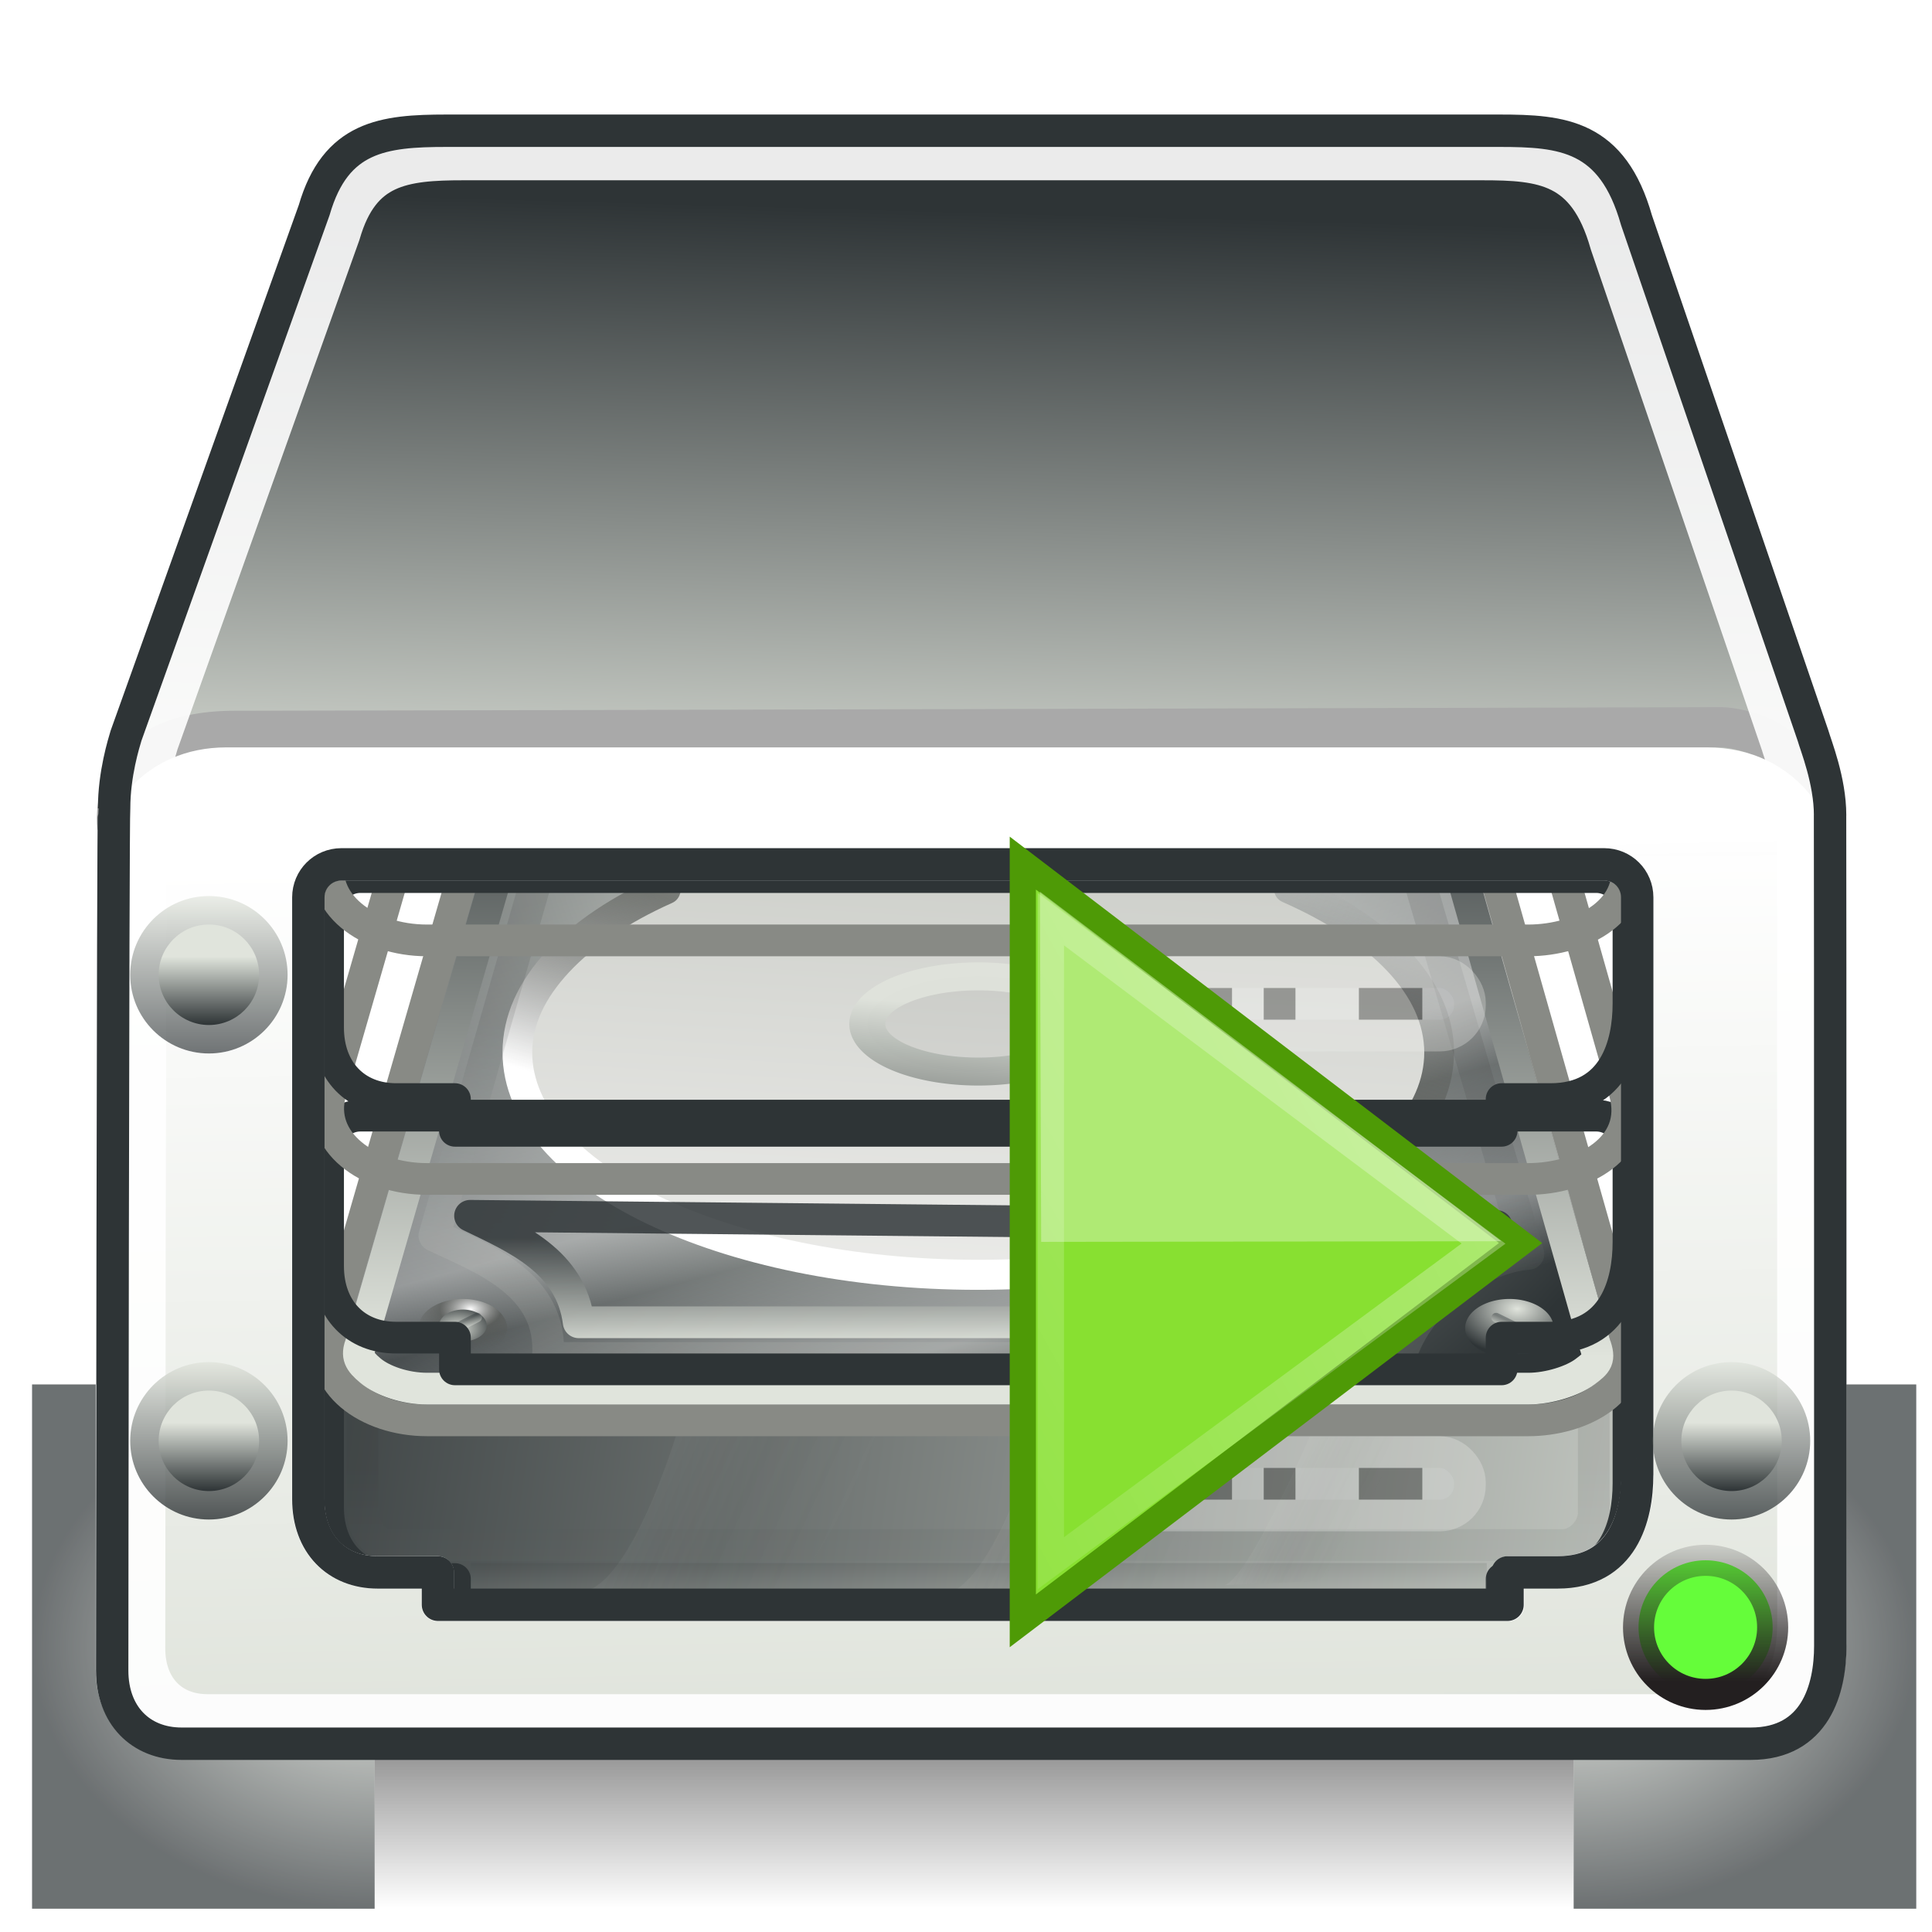 <?xml version="1.0" encoding="UTF-8" standalone="no"?>
<!-- Created with Inkscape (http://www.inkscape.org/) -->
<svg id="svg2" xmlns:rdf="http://www.w3.org/1999/02/22-rdf-syntax-ns#" xmlns="http://www.w3.org/2000/svg" height="48" width="48" version="1.0" xmlns:cc="http://web.resource.org/cc/" xmlns:xlink="http://www.w3.org/1999/xlink" xmlns:dc="http://purl.org/dc/elements/1.1/">
 <defs id="defs4">
  <linearGradient id="linearGradient3844">
   <stop id="stop3846" style="stop-color:#e0e4dc;" offset="0"/>
   <stop id="stop3848" style="stop-color:#2e3436;" offset="1"/>
  </linearGradient>
  <linearGradient id="linearGradient2064">
   <stop id="stop2066" style="stop-color:white;" offset="0"/>
   <stop id="stop2070" style="stop-color:#555753;stop-opacity:0.6;" offset=".5"/>
   <stop id="stop2068" style="stop-color:#555753;stop-opacity:0;" offset="1"/>
  </linearGradient>
  <linearGradient id="linearGradient8631">
   <stop id="stop8633" style="stop-color:#eeeeec;" offset="0"/>
   <stop id="stop8637" style="stop-color:#eeeeec;" offset=".2"/>
   <stop id="stop8635" style="stop-color:#babdb6;" offset="1"/>
  </linearGradient>
  <linearGradient id="linearGradient2839">
   <stop id="stop2841" style="stop-color:white;stop-opacity:0.258;" offset="0"/>
   <stop id="stop2847" style="stop-color:white;" offset=".547"/>
   <stop id="stop2849" style="stop-color:white;stop-opacity:0.247;" offset=".662"/>
   <stop id="stop2851" style="stop-color:white;stop-opacity:0.835;" offset=".875"/>
   <stop id="stop2843" style="stop-color:white;stop-opacity:0;" offset="1"/>
  </linearGradient>
  <radialGradient id="radialGradient2798" xlink:href="#linearGradient3844" gradientUnits="userSpaceOnUse" cy="17" cx="0" gradientTransform="matrix(4.096 0 0 3.101 -9.539 -94.543)" r="2"/>
  <radialGradient id="radialGradient2800" xlink:href="#linearGradient3844" gradientUnits="userSpaceOnUse" cy="17" cx="0" gradientTransform="matrix(4.096 0 0 3.101 38.21 -10.9)" r="2"/>
  <linearGradient id="linearGradient2802" y2="13.979" gradientUnits="userSpaceOnUse" x2="9.899" gradientTransform="matrix(2.048 0 0 2.067 1.348 6.674)" y1="20" x1="9.899">
   <stop id="stop2902" style="stop-color:black;stop-opacity:0;" offset="0"/>
   <stop id="stop2908" style="stop-color:black;" offset=".5"/>
   <stop id="stop2904" style="stop-color:black;stop-opacity:0;" offset="1"/>
  </linearGradient>
  <linearGradient id="linearGradient2804" y2="35.5" xlink:href="#linearGradient3844" gradientUnits="userSpaceOnUse" x2="-2.814" gradientTransform="translate(0,50)" y1="43.573" x1="53.813"/>
  <linearGradient id="linearGradient2806" y2="34.046" xlink:href="#linearGradient3844" gradientUnits="userSpaceOnUse" x2="12.5" y1="43.188" x1="12.5"/>
  <linearGradient id="linearGradient2808" y2="36.377" xlink:href="#linearGradient2064" gradientUnits="userSpaceOnUse" x2="20.329" gradientTransform="matrix(1 0 0 1.423 10.5 -14.957)" y1="33.062" x1="15.335"/>
  <linearGradient id="linearGradient2810" y2="36.377" xlink:href="#linearGradient2064" gradientUnits="userSpaceOnUse" x2="20.329" gradientTransform="matrix(1 0 0 1.423 -.875 -15.046)" y1="33.062" x1="15.335"/>
  <linearGradient id="linearGradient2812" y2="36.377" xlink:href="#linearGradient2064" gradientUnits="userSpaceOnUse" x2="20.329" gradientTransform="matrix(.46 0 -.391 1.37 40.625 -13.299)" y1="33.062" x1="15.335"/>
  <radialGradient id="radialGradient2814" xlink:href="#linearGradient3844" gradientUnits="userSpaceOnUse" cy="16.48" cx="25.252" gradientTransform="matrix(1.033 -.596 .575 .996 -12.235 11.554)" r="21.98"/>
  <linearGradient id="linearGradient2816" y2="31.22" xlink:href="#linearGradient2839" gradientUnits="userSpaceOnUse" x2="32.043" y1="12.669" x1="27.058"/>
  <radialGradient id="radialGradient2818" xlink:href="#linearGradient2064" gradientUnits="userSpaceOnUse" cy="30.304" cx="7.519" gradientTransform="matrix(1.39 0 0 1.349 -2.92 -10.638)" r=".531"/>
  <linearGradient id="linearGradient2820" y2="12.143" xlink:href="#linearGradient2064" gradientUnits="userSpaceOnUse" x2="22.212" gradientTransform="matrix(.94 0 0 .932 1.332 1.401)" y1="25.461" x1="18.049"/>
  <linearGradient id="linearGradient2822" y2="14.998" xlink:href="#linearGradient3844" gradientUnits="userSpaceOnUse" x2="24.999" gradientTransform="matrix(1 0 0 .996 0 -3.931)" y1="35.355" x1="24.749"/>
  <linearGradient id="linearGradient2824" y2="6.832" xlink:href="#linearGradient8631" gradientUnits="userSpaceOnUse" x2="25.818" y1="36.638" x1="24"/>
  <linearGradient id="linearGradient2826" y2="40.647" xlink:href="#linearGradient3844" gradientUnits="userSpaceOnUse" x2="18.498" y1="24.036" x1="20.304"/>
  <radialGradient id="radialGradient2828" xlink:href="#linearGradient3844" gradientUnits="userSpaceOnUse" cy="30.574" cx="7.518" gradientTransform="matrix(1.663 0 0 1.614 -4.989 -18.656)" r=".531"/>
  <radialGradient id="radialGradient2830" xlink:href="#linearGradient3844" gradientUnits="userSpaceOnUse" cy="30.308" cx="7.534" gradientTransform="matrix(1.569 0 0 1.523 -4.289 -15.921)" r=".531"/>
  <radialGradient id="radialGradient2834" xlink:href="#linearGradient3844" gradientUnits="userSpaceOnUse" cy="30.361" cx="7.479" gradientTransform="matrix(1.663 0 0 1.614 -4.989 -18.656)" r=".531"/>
  <radialGradient id="radialGradient2838" xlink:href="#linearGradient3844" gradientUnits="userSpaceOnUse" cy="30.338" cx="7.489" gradientTransform="matrix(1.663 0 0 1.614 -4.989 -18.656)" r=".531"/>
  <linearGradient id="linearGradient2842" y2="30.359" xlink:href="#linearGradient3844" gradientUnits="userSpaceOnUse" x2="40.711" y1="30.555" x1="40.617"/>
  <linearGradient id="linearGradient2844" y2="30.359" xlink:href="#linearGradient3844" gradientUnits="userSpaceOnUse" x2="40.711" gradientTransform="matrix(.603 -.798 .798 .603 -41.126 44.628)" y1="30.555" x1="40.617"/>
  <linearGradient id="linearGradient2846" y2="30.359" xlink:href="#linearGradient3844" gradientUnits="userSpaceOnUse" x2="40.711" gradientTransform="matrix(.866 -.5 .5 .866 -38.792 7.403)" y1="30.555" x1="40.617"/>
  <linearGradient id="linearGradient2848" y2="30.359" xlink:href="#linearGradient3844" gradientUnits="userSpaceOnUse" x2="40.711" gradientTransform="matrix(.707 .528 -.707 .528 29.006 -24.092)" y1="30.555" x1="40.617"/>
  <linearGradient id="linearGradient2850" y2="37.996" xlink:href="#linearGradient3844" gradientUnits="userSpaceOnUse" x2="21.938" y1="39" x1="21.938"/>
  <linearGradient id="linearGradient2852" y2="20.903" xlink:href="#linearGradient3844" gradientUnits="userSpaceOnUse" x2="22.971" gradientTransform="translate(0,2)" y1="27.658" x1="22.101"/>
  <linearGradient id="linearGradient2854" y2="25.757" xlink:href="#linearGradient3844" gradientUnits="userSpaceOnUse" x2="24.848" gradientTransform="translate(0,2)" y1="28.908" x1="24.848"/>
  <linearGradient id="linearGradient3779" y2="6.695" xlink:href="#linearGradient3844" gradientUnits="userSpaceOnUse" x2="18.868" y1="22.489" x1="18.431"/>
  <linearGradient id="linearGradient3816" y2="44.474" gradientUnits="userSpaceOnUse" x2="14.317" y1="22.996" x1="13.869">
   <stop id="stop3812" style="stop-color:#ffffff;" offset="0"/>
   <stop id="stop3814" style="stop-color:#ffffff;stop-opacity:0;" offset="1"/>
  </linearGradient>
  <linearGradient id="linearGradient3830" y2="39.44" gradientUnits="userSpaceOnUse" x2="42.375" y1="43.367" x1="42.375">
   <stop id="stop3826" style="stop-color:#231f20;" offset="0"/>
   <stop id="stop3828" style="stop-color:#231f20;stop-opacity:0;" offset="1"/>
  </linearGradient>
  <linearGradient id="linearGradient3838" y2="27.057" xlink:href="#linearGradient3844" gradientUnits="userSpaceOnUse" x2="6.437" y1="25.356" x1="6.437"/>
  <linearGradient id="linearGradient3842" y2="27.057" xlink:href="#linearGradient3844" gradientUnits="userSpaceOnUse" x2="6.437" gradientTransform="matrix(1.567 0 0 1.567 -2.941 -14.621)" y1="24.56" x1="6.437"/>
  <linearGradient id="linearGradient3885" y2="27.057" xlink:href="#linearGradient3844" gradientUnits="userSpaceOnUse" x2="6.437" gradientTransform="translate(37.83 11.579)" y1="25.356" x1="6.437"/>
  <linearGradient id="linearGradient3888" y2="27.057" xlink:href="#linearGradient3844" gradientUnits="userSpaceOnUse" x2="6.437" gradientTransform="matrix(1.567 0 0 1.567 34.889 -3.042)" y1="24.56" x1="6.437"/>
  <linearGradient id="linearGradient3891" y2="27.057" xlink:href="#linearGradient3844" gradientUnits="userSpaceOnUse" x2="6.437" gradientTransform="translate(0 11.579)" y1="25.356" x1="6.437"/>
  <linearGradient id="linearGradient3894" y2="27.057" xlink:href="#linearGradient3844" gradientUnits="userSpaceOnUse" x2="6.437" gradientTransform="matrix(1.567 0 0 1.567 -2.941 -3.042)" y1="24.56" x1="6.437"/>
  <linearGradient id="linearGradient3420" y2="34.731" gradientUnits="userSpaceOnUse" x2="7.931" gradientTransform="matrix(.654 0 0 .651 26.27 7.294)" y1="15.195" x1="43.13">
   <stop id="stop5115" style="stop-color:white;" offset="0"/>
   <stop id="stop5117" style="stop-color:white;stop-opacity:0;" offset="1"/>
  </linearGradient>
 </defs>
 <g id="layer1">
  <g id="g3519" style="opacity:0.7;" transform="matrix(1.039 0 0 1.05 -.603 -3.004)">
   <rect id="rect2884" style="fill:url(#radialGradient2798);" transform="scale(-1)" height="12.405" width="8.192" y="-48.024" x="-9.539"/>
   <rect id="rect2894" style="fill:url(#radialGradient2800);" height="12.405" width="8.192" y="35.619" x="38.21"/>
   <rect id="rect2898" style="fill:url(#linearGradient2802);" height="12.405" width="28.671" y="35.619" x="9.539"/>
  </g>
  <g id="g3896" transform="translate(0 -1.591)">
   <g id="g2677">
    <g id="g2295" transform="matrix(.788 0 0 .788 5.393 10.481)">
     <g id="g5672" transform="translate(0 -48.997)">
      <path id="rect2010" style="stroke-linejoin:round;marker-end:none;fill-rule:nonzero;color:#000000;marker-start:none;stroke-dashoffset:1.4;stroke:#2e3436;stroke-linecap:square;stroke-miterlimit:4;stroke-dasharray:none;stroke-width:1;marker-mid:none;fill:url(#linearGradient2804);" d="m4.518 80.5h38.964c0.564 0 1.018 0.454 1.018 1.018v2.964c0 1.315-0.45 3.018-2.456 3.018h-1.544v1h-33v-1h-1.857c-1.271 0-2.143-0.885-2.143-2.256v-3.726c0-0.564 0.454-1.018 1.018-1.018z"/>
      <path id="path2076" style="opacity:0.1;stroke-linejoin:miter;marker-end:none;color:#000000;marker-start:none;stroke-dashoffset:1.4;stroke:url(#linearGradient2806);stroke-linecap:square;stroke-miterlimit:4;stroke-width:1;marker-mid:none;fill:none;" transform="translate(0,50)" d="m4.594 31.594v3.729c0 0.6 0.376 1.105 0.886 1.105h36.946c0.513 0 0.98-0.507 0.98-1.016v-3.818h-38.812z"/>
      <g id="g4706" style="opacity:0.5;" transform="translate(0,50)">
       <path id="path2907" style="opacity:0.11;fill-rule:evenodd;fill:url(#linearGradient2808);" d="m26.145 32.089s-1.503 5.534-3.226 5.911l6.231-0.126c1.387-0.317 3.359-5.785 3.359-5.785h-6.364z"/>
       <path id="path2892" style="opacity:0.11;fill-rule:evenodd;fill:url(#linearGradient2810);" d="m14.77 32s-1.503 5.534-3.226 5.911l6.231-0.126c1.387-0.317 3.359-5.785 3.359-5.785h-6.364z"/>
       <path id="path2896" style="opacity:0.11;fill-rule:evenodd;fill:url(#linearGradient2812);" d="m34.886 32s-2.212 5.328-3.108 5.692l2.9-0.121c0.725-0.306 3.134-5.571 3.134-5.571h-2.926z"/>
      </g>
     </g>
     <path id="rect1879" style="stroke-linejoin:miter;stroke-dashoffset:0;stroke:#888a85;stroke-linecap:round;stroke-miterlimit:4;stroke-width:1;fill:url(#radialGradient2814);" d="m11.693 10.499h24.573c1.684 0 2.396 0.117 3.04 2.385l5.074 17.881c0.501 1.765-1.356 2.735-3.04 2.735h-34.721c-1.869 0-3.49-1.181-3.04-2.735l5.25-18.154c0.568-1.964 1.18-2.112 2.864-2.112z"/>
     <path id="path5806" style="opacity:0.462;fill:url(#linearGradient2816);" d="m11.688 11c-0.827 0-1.285 0.065-1.563 0.25-0.278 0.185-0.54 0.559-0.812 1.5l-5.25 18.125c-0.171 0.591 0.032 1.039 0.5 1.437 0.469 0.399 1.235 0.688 2.062 0.688h34.719c0.744 0 1.539-0.248 2.031-0.625s0.731-0.796 0.531-1.5l-5.062-17.875c-0.31-1.09-0.623-1.541-0.938-1.75-0.314-0.209-0.793-0.25-1.625-0.25h-24.593z"/>
     <path id="path8621" style="marker-end:none;fill-rule:nonzero;color:#000000;marker-start:none;marker-mid:none;fill:url(#radialGradient2818);" d="m8.156 30.578a0.531 0.516 0 1 1 -1.062 0 0.531 0.516 0 1 1 1.062 0z" transform="matrix(-2.629 0 0 1.778 27.793 -23.777)"/>
     <path id="path2784" style="stroke-linejoin:round;stroke-dashoffset:0;stroke:url(#linearGradient2820);stroke-linecap:round;stroke-miterlimit:4;stroke-dasharray:none;stroke-width:1;fill:none;" d="m16.111 12.553c-0.574 0-1.028 0.432-1.028 0.99l-0.941 3.23c-2.86 1.277-4.642 3.1-4.642 5.124 0 3.857 6.479 6.988 14.485 6.988 8.007 0 14.515-3.131 14.515-6.988 0-2.039-1.836-3.875-4.73-5.153l-0.941-3.201c0-0.558-0.454-0.99-1.028-0.99h-15.69z"/>
     <path id="path3394" style="stroke-linejoin:miter;stroke-dashoffset:0;stroke:url(#linearGradient2822);stroke-linecap:round;stroke-miterlimit:4;stroke-width:1;fill:none;" d="m11.688 11.5c-0.804 0-1.098 0.071-1.219 0.156-0.122 0.085-0.358 0.402-0.688 1.306l-5.25 18.138c-0.134 0.367-0.055 0.534 0.313 0.84 0.367 0.306 1.067 0.56 1.781 0.56h34.719c0.64 0 1.393-0.238 1.781-0.529s0.488-0.383 0.313-0.871l-5.063-17.858c-0.377-1.047-0.682-1.439-0.844-1.555-0.161-0.117-0.443-0.187-1.25-0.187h-24.593z"/>
     <g id="g5657" style="opacity:0.303;" transform="translate(7,-1)">
      <rect id="rect5641" style="stroke-linejoin:miter;marker-end:none;fill-rule:nonzero;color:#000000;marker-start:none;stroke-dashoffset:1.4;stroke:#eeeeec;stroke-linecap:square;stroke-miterlimit:4;stroke-dasharray:none;stroke-width:1;marker-mid:none;fill:#ffffff;" rx=".954" ry=".948" height="2" width="14" y="35.5" x="18.5"/>
      <rect id="rect5645" style="marker-end:none;fill-rule:nonzero;color:#000000;marker-start:none;marker-mid:none;fill:#000000;" height="1" width="1" y="36" x="19"/>
      <rect id="rect5647" style="marker-end:none;fill-rule:nonzero;color:#000000;marker-start:none;marker-mid:none;fill:#000000;" height="1" width="1" y="36" x="22"/>
      <rect id="rect5649" style="marker-end:none;fill-rule:nonzero;color:#000000;marker-start:none;marker-mid:none;fill:#000000;" height="1" width="1" y="36" x="24"/>
      <rect id="rect5651" style="marker-end:none;fill-rule:nonzero;color:#000000;marker-start:none;marker-mid:none;fill:#000000;" height="1" width="1" y="36" x="26"/>
      <rect id="rect5653" style="marker-end:none;fill-rule:nonzero;color:#000000;marker-start:none;marker-mid:none;fill:#000000;" height="1" width="2" y="36" x="29"/>
     </g>
     <path id="path5857" style="fill:url(#linearGradient2824);" d="m16.125 13c-0.363 0-0.594 0.215-0.594 0.531 0.006 0.042 0.006 0.084 0 0.125l-0.937 3.25c-0.038 0.127-0.129 0.23-0.25 0.282-1.39 0.62-2.499 1.378-3.25 2.187-0.752 0.809-1.157 1.649-1.157 2.531 0 1.681 1.454 3.309 4 4.532 2.545 1.222 6.116 2 10.062 2s7.517-0.778 10.062-2c2.546-1.223 4-2.851 4-4.532 0-0.888-0.393-1.747-1.156-2.562-0.762-0.816-1.905-1.567-3.312-2.188-0.121-0.052-0.213-0.155-0.25-0.281l-0.938-3.219c-0.006-0.041-0.006-0.083 0-0.125 0-0.316-0.231-0.531-0.594-0.531h-15.687z"/>
     <path id="path8595" style="opacity:0.9;stroke-linejoin:miter;marker-end:none;fill-rule:nonzero;color:#000000;marker-start:none;fill-opacity:0.053;stroke-dashoffset:1.4;stroke:url(#linearGradient2826);stroke-linecap:square;stroke-miterlimit:4;stroke-dasharray:none;stroke-width:2.52;marker-mid:none;fill:#000000;" d="m24.749 25.107a7.778 4.287 0 1 1 -15.557 0 7.778 4.287 0 1 1 15.557 0z" transform="matrix(.45 0 0 .35 16.364 12.215)"/>
     <path id="path8611" style="marker-end:none;fill-rule:nonzero;color:#000000;marker-start:none;marker-mid:none;fill:url(#radialGradient2828);" d="m8.156 30.578a0.531 0.516 0 1 1 -1.062 0 0.531 0.516 0 1 1 1.062 0z" transform="matrix(1.412 0 0 .97 -3.015 .848)"/>
     <path id="path8660" style="marker-end:none;fill-rule:nonzero;color:#000000;marker-start:none;marker-mid:none;fill:url(#radialGradient2830);" d="m8.156 30.578a0.531 0.516 0 1 1 -1.062 0 0.531 0.516 0 1 1 1.062 0z" transform="matrix(-2.629 0 0 1.778 60.793 -23.777)"/>
     <path id="path8662" style="marker-end:none;fill-rule:nonzero;color:#000000;marker-start:none;marker-mid:none;fill:url(#radialGradient2832);" d="m8.156 30.578a0.531 0.516 0 1 1 -1.062 0 0.531 0.516 0 1 1 1.062 0z" transform="matrix(1.412 0 0 .97 29.985 .848)"/>
     <path id="path8668" style="marker-end:none;fill-rule:nonzero;color:#000000;marker-start:none;marker-mid:none;fill:url(#radialGradient2834);" d="m8.156 30.578a0.531 0.516 0 1 1 -1.062 0 0.531 0.516 0 1 1 1.062 0z" transform="matrix(-2.629 0 0 1.778 31.793 -40.777)"/>
     <path id="path8670" style="marker-end:none;fill-rule:nonzero;color:#000000;marker-start:none;marker-mid:none;fill:url(#radialGradient2836);" d="m8.156 30.578a0.531 0.516 0 1 1 -1.062 0 0.531 0.516 0 1 1 1.062 0z" transform="matrix(1.412 0 0 .97 .985 -16.152)"/>
     <path id="path8672" style="marker-end:none;fill-rule:nonzero;color:#000000;marker-start:none;marker-mid:none;fill:url(#radialGradient2838);" d="m8.156 30.578a0.531 0.516 0 1 1 -1.062 0 0.531 0.516 0 1 1 1.062 0z" transform="matrix(-2.629 0 0 1.778 56.303 -40.777)"/>
     <path id="path8674" style="marker-end:none;fill-rule:nonzero;color:#000000;marker-start:none;marker-mid:none;fill:url(#radialGradient2840);" d="m8.156 30.578a0.531 0.516 0 1 1 -1.062 0 0.531 0.516 0 1 1 1.062 0z" transform="matrix(1.412 0 0 .97 25.495 -16.152)"/>
     <path id="path8700" style="opacity:0.4;stroke-linejoin:miter;stroke:url(#linearGradient2842);stroke-linecap:round;stroke-miterlimit:4;stroke-dasharray:none;stroke-width:0.3;fill:none;" d="m40.328 30.261l0.875 0.431"/>
     <path id="path9603" style="opacity:0.4;stroke-linejoin:miter;stroke:url(#linearGradient2844);stroke-linecap:round;stroke-miterlimit:4;stroke-dasharray:none;stroke-width:0.3;fill:none;" d="m7.33 30.696l0.871-0.439"/>
     <path id="path9647" style="opacity:0.4;stroke-linejoin:miter;stroke:url(#linearGradient2846);stroke-linecap:round;stroke-miterlimit:4;stroke-dasharray:none;stroke-width:0.3;fill:none;" d="m11.264 13.446l0.972-0.064"/>
     <path id="path9652" style="opacity:0.4;stroke-linejoin:miter;stroke:url(#linearGradient2848);stroke-linecap:round;stroke-miterlimit:4;stroke-dasharray:none;stroke-width:0.3;fill:none;" d="m36.124 13.148l0.314 0.689"/>
     <rect id="rect2984" style="opacity:0.12;marker-end:none;fill-rule:nonzero;color:#000000;marker-start:none;marker-mid:none;fill:url(#linearGradient2850);" height="1" width="32.031" y="38" x="8"/>
     <path id="path1997" style="opacity:0.12;stroke-linejoin:round;marker-end:none;color:#000000;marker-start:none;stroke-dashoffset:0;stroke:url(#linearGradient2852);stroke-linecap:round;stroke-miterlimit:4;stroke-dasharray:none;stroke-width:1;marker-mid:none;fill:none;" d="m10.46 15.082l-3.609 12.594c1.447 0.7 3.774 1.491 3.579 3.857h26.87c0.569-1.892 2.575-3.158 4.046-3.283l-3.848-13.168-5.148-2.559h-18.031l-3.859 2.559z"/>
     <path id="path2912" style="opacity:0.834;stroke-linejoin:round;marker-end:none;color:#000000;marker-start:none;stroke-dashoffset:0;stroke:url(#linearGradient2854);stroke-linecap:round;stroke-miterlimit:4;stroke-dasharray:none;stroke-width:1;marker-mid:none;fill:none;" d="m7.976 27.051c1.447 0.7 3.179 1.433 3.426 3.357h25.456c0.569-1.892 2.017-2.908 3.488-3.033l-32.37-0.324z"/>
    </g>
    <g id="g2384" transform="matrix(.788 0 0 .788 5.393 4.484)">
     <g id="g2386" transform="translate(0 -48.997)">
      <path id="path2388" style="stroke-linejoin:round;marker-end:none;fill-rule:nonzero;color:#000000;marker-start:none;stroke-dashoffset:1.4;stroke:#2e3436;stroke-linecap:square;stroke-miterlimit:4;stroke-dasharray:none;stroke-width:1;marker-mid:none;fill:url(#linearGradient3288);" d="m4.518 80.5h38.964c0.564 0 1.018 0.454 1.018 1.018v2.964c0 1.315-0.45 3.018-2.456 3.018h-1.544v1h-33v-1h-1.857c-1.271 0-2.143-0.885-2.143-2.256v-3.726c0-0.564 0.454-1.018 1.018-1.018z"/>
      <path id="path2390" style="opacity:0.1;stroke-linejoin:miter;marker-end:none;color:#000000;marker-start:none;stroke-dashoffset:1.4;stroke:url(#linearGradient3290);stroke-linecap:square;stroke-miterlimit:4;stroke-width:1;marker-mid:none;fill:none;" transform="translate(0,50)" d="m4.594 31.594v3.729c0 0.6 0.376 1.105 0.886 1.105h36.946c0.513 0 0.98-0.507 0.98-1.016v-3.818h-38.812z"/>
      <g id="g2392" style="opacity:0.5;" transform="translate(0,50)">
       <path id="path2394" style="opacity:0.11;fill-rule:evenodd;fill:url(#linearGradient3292);" d="m26.145 32.089s-1.503 5.534-3.226 5.911l6.231-0.126c1.387-0.317 3.359-5.785 3.359-5.785h-6.364z"/>
       <path id="path2396" style="opacity:0.11;fill-rule:evenodd;fill:url(#linearGradient3294);" d="m14.77 32s-1.503 5.534-3.226 5.911l6.231-0.126c1.387-0.317 3.359-5.785 3.359-5.785h-6.364z"/>
       <path id="path2398" style="opacity:0.11;fill-rule:evenodd;fill:url(#linearGradient3296);" d="m34.886 32s-2.212 5.328-3.108 5.692l2.9-0.121c0.725-0.306 3.134-5.571 3.134-5.571h-2.926z"/>
      </g>
     </g>
     <path id="path2400" style="stroke-linejoin:miter;stroke-dashoffset:0;stroke:#888a85;stroke-linecap:round;stroke-miterlimit:4;stroke-width:1;fill:url(#radialGradient3298);" d="m11.693 10.499h24.573c1.684 0 2.396 0.117 3.04 2.385l5.074 17.881c0.501 1.765-1.356 2.735-3.04 2.735h-34.721c-1.869 0-3.49-1.181-3.04-2.735l5.25-18.154c0.568-1.964 1.18-2.112 2.864-2.112z"/>
     <path id="path2402" style="opacity:0.462;fill:url(#linearGradient3300);" d="m11.688 11c-0.827 0-1.285 0.065-1.563 0.25-0.278 0.185-0.54 0.559-0.812 1.5l-5.25 18.125c-0.171 0.591 0.032 1.039 0.5 1.437 0.469 0.399 1.235 0.688 2.062 0.688h34.719c0.744 0 1.539-0.248 2.031-0.625s0.731-0.796 0.531-1.5l-5.062-17.875c-0.31-1.09-0.623-1.541-0.938-1.75-0.314-0.209-0.793-0.25-1.625-0.25h-24.593z"/>
     <path id="path2404" style="marker-end:none;fill-rule:nonzero;color:#000000;marker-start:none;marker-mid:none;fill:url(#radialGradient3302);" d="m8.156 30.578a0.531 0.516 0 1 1 -1.062 0 0.531 0.516 0 1 1 1.062 0z" transform="matrix(-2.629 0 0 1.778 27.793 -23.777)"/>
     <path id="path2406" style="stroke-linejoin:round;stroke-dashoffset:0;stroke:url(#linearGradient3304);stroke-linecap:round;stroke-miterlimit:4;stroke-dasharray:none;stroke-width:1;fill:none;" d="m16.111 12.553c-0.574 0-1.028 0.432-1.028 0.99l-0.941 3.23c-2.86 1.277-4.642 3.1-4.642 5.124 0 3.857 6.479 6.988 14.485 6.988 8.007 0 14.515-3.131 14.515-6.988 0-2.039-1.836-3.875-4.73-5.153l-0.941-3.201c0-0.558-0.454-0.99-1.028-0.99h-15.69z"/>
     <path id="path2408" style="stroke-linejoin:miter;stroke-dashoffset:0;stroke:url(#linearGradient3306);stroke-linecap:round;stroke-miterlimit:4;stroke-width:1;fill:none;" d="m11.688 11.5c-0.804 0-1.098 0.071-1.219 0.156-0.122 0.085-0.358 0.402-0.688 1.306l-5.25 18.138c-0.134 0.367-0.055 0.534 0.313 0.84 0.367 0.306 1.067 0.56 1.781 0.56h34.719c0.64 0 1.393-0.238 1.781-0.529s0.488-0.383 0.313-0.871l-5.063-17.858c-0.377-1.047-0.682-1.439-0.844-1.555-0.161-0.117-0.443-0.187-1.25-0.187h-24.593z"/>
     <g id="g2410" style="opacity:0.303;" transform="translate(7,-1)">
      <rect id="rect2412" style="stroke-linejoin:miter;marker-end:none;fill-rule:nonzero;color:#000000;marker-start:none;stroke-dashoffset:1.4;stroke:#eeeeec;stroke-linecap:square;stroke-miterlimit:4;stroke-dasharray:none;stroke-width:1;marker-mid:none;fill:#ffffff;" rx=".954" ry=".948" height="2" width="14" y="35.5" x="18.5"/>
      <rect id="rect2414" style="marker-end:none;fill-rule:nonzero;color:#000000;marker-start:none;marker-mid:none;fill:#000000;" height="1" width="1" y="36" x="19"/>
      <rect id="rect2416" style="marker-end:none;fill-rule:nonzero;color:#000000;marker-start:none;marker-mid:none;fill:#000000;" height="1" width="1" y="36" x="22"/>
      <rect id="rect2418" style="marker-end:none;fill-rule:nonzero;color:#000000;marker-start:none;marker-mid:none;fill:#000000;" height="1" width="1" y="36" x="24"/>
      <rect id="rect2420" style="marker-end:none;fill-rule:nonzero;color:#000000;marker-start:none;marker-mid:none;fill:#000000;" height="1" width="1" y="36" x="26"/>
      <rect id="rect2422" style="marker-end:none;fill-rule:nonzero;color:#000000;marker-start:none;marker-mid:none;fill:#000000;" height="1" width="2" y="36" x="29"/>
     </g>
     <path id="path2424" style="fill:url(#linearGradient3308);" d="m16.125 13c-0.363 0-0.594 0.215-0.594 0.531 0.006 0.042 0.006 0.084 0 0.125l-0.937 3.25c-0.038 0.127-0.129 0.23-0.25 0.282-1.39 0.62-2.499 1.378-3.25 2.187-0.752 0.809-1.157 1.649-1.157 2.531 0 1.681 1.454 3.309 4 4.532 2.545 1.222 6.116 2 10.062 2s7.517-0.778 10.062-2c2.546-1.223 4-2.851 4-4.532 0-0.888-0.393-1.747-1.156-2.562-0.762-0.816-1.905-1.567-3.312-2.188-0.121-0.052-0.213-0.155-0.25-0.281l-0.938-3.219c-0.006-0.041-0.006-0.083 0-0.125 0-0.316-0.231-0.531-0.594-0.531h-15.687z"/>
     <path id="path2426" style="opacity:0.9;stroke-linejoin:miter;marker-end:none;fill-rule:nonzero;color:#000000;marker-start:none;fill-opacity:0.053;stroke-dashoffset:1.4;stroke:url(#linearGradient3310);stroke-linecap:square;stroke-miterlimit:4;stroke-dasharray:none;stroke-width:2.52;marker-mid:none;fill:#000000;" d="m24.749 25.107a7.778 4.287 0 1 1 -15.557 0 7.778 4.287 0 1 1 15.557 0z" transform="matrix(.45 0 0 .35 16.364 12.215)"/>
     <path id="path2428" style="marker-end:none;fill-rule:nonzero;color:#000000;marker-start:none;marker-mid:none;fill:url(#radialGradient3312);" d="m8.156 30.578a0.531 0.516 0 1 1 -1.062 0 0.531 0.516 0 1 1 1.062 0z" transform="matrix(1.412 0 0 .97 -3.015 .848)"/>
     <path id="path2430" style="marker-end:none;fill-rule:nonzero;color:#000000;marker-start:none;marker-mid:none;fill:url(#radialGradient3314);" d="m8.156 30.578a0.531 0.516 0 1 1 -1.062 0 0.531 0.516 0 1 1 1.062 0z" transform="matrix(-2.629 0 0 1.778 60.793 -23.777)"/>
     <path id="path2432" style="marker-end:none;fill-rule:nonzero;color:#000000;marker-start:none;marker-mid:none;fill:url(#radialGradient3316);" d="m8.156 30.578a0.531 0.516 0 1 1 -1.062 0 0.531 0.516 0 1 1 1.062 0z" transform="matrix(1.412 0 0 .97 29.985 .848)"/>
     <path id="path2434" style="marker-end:none;fill-rule:nonzero;color:#000000;marker-start:none;marker-mid:none;fill:url(#radialGradient3318);" d="m8.156 30.578a0.531 0.516 0 1 1 -1.062 0 0.531 0.516 0 1 1 1.062 0z" transform="matrix(-2.629 0 0 1.778 31.793 -40.777)"/>
     <path id="path2436" style="marker-end:none;fill-rule:nonzero;color:#000000;marker-start:none;marker-mid:none;fill:url(#radialGradient3320);" d="m8.156 30.578a0.531 0.516 0 1 1 -1.062 0 0.531 0.516 0 1 1 1.062 0z" transform="matrix(1.412 0 0 .97 .985 -16.152)"/>
     <path id="path2438" style="marker-end:none;fill-rule:nonzero;color:#000000;marker-start:none;marker-mid:none;fill:url(#radialGradient3322);" d="m8.156 30.578a0.531 0.516 0 1 1 -1.062 0 0.531 0.516 0 1 1 1.062 0z" transform="matrix(-2.629 0 0 1.778 56.303 -40.777)"/>
     <path id="path2440" style="marker-end:none;fill-rule:nonzero;color:#000000;marker-start:none;marker-mid:none;fill:url(#radialGradient3324);" d="m8.156 30.578a0.531 0.516 0 1 1 -1.062 0 0.531 0.516 0 1 1 1.062 0z" transform="matrix(1.412 0 0 .97 25.495 -16.152)"/>
     <path id="path2442" style="opacity:0.4;stroke-linejoin:miter;stroke:url(#linearGradient3326);stroke-linecap:round;stroke-miterlimit:4;stroke-dasharray:none;stroke-width:0.3;fill:none;" d="m40.328 30.261l0.875 0.431"/>
     <path id="path2444" style="opacity:0.4;stroke-linejoin:miter;stroke:url(#linearGradient2550);stroke-linecap:round;stroke-miterlimit:4;stroke-dasharray:none;stroke-width:0.3;fill:none;" d="m7.33 30.696l0.871-0.439"/>
     <path id="path2446" style="opacity:0.4;stroke-linejoin:miter;stroke:url(#linearGradient3330);stroke-linecap:round;stroke-miterlimit:4;stroke-dasharray:none;stroke-width:0.3;fill:none;" d="m11.264 13.446l0.972-0.064"/>
     <path id="path2448" style="opacity:0.4;stroke-linejoin:miter;stroke:url(#linearGradient3332);stroke-linecap:round;stroke-miterlimit:4;stroke-dasharray:none;stroke-width:0.3;fill:none;" d="m36.124 13.148l0.314 0.689"/>
     <rect id="rect2450" style="opacity:0.12;marker-end:none;fill-rule:nonzero;color:#000000;marker-start:none;marker-mid:none;fill:url(#linearGradient3334);" height="1" width="32.031" y="38" x="8"/>
     <path id="path2452" style="opacity:0.12;stroke-linejoin:round;marker-end:none;color:#000000;marker-start:none;stroke-dashoffset:0;stroke:url(#linearGradient3336);stroke-linecap:round;stroke-miterlimit:4;stroke-dasharray:none;stroke-width:1;marker-mid:none;fill:none;" d="m10.46 15.082l-3.609 12.594c1.447 0.7 3.774 1.491 3.579 3.857h26.87c0.569-1.892 2.575-3.158 4.046-3.283l-3.848-13.168-5.148-2.559h-18.031l-3.859 2.559z"/>
     <path id="path2454" style="opacity:0.834;stroke-linejoin:round;marker-end:none;color:#000000;marker-start:none;stroke-dashoffset:0;stroke:url(#linearGradient3338);stroke-linecap:round;stroke-miterlimit:4;stroke-dasharray:none;stroke-width:1;marker-mid:none;fill:none;" d="m7.976 27.051c1.447 0.7 3.179 1.433 3.426 3.357h25.456c0.569-1.892 2.017-2.908 3.488-3.033l-32.37-0.324z"/>
    </g>
    <g id="g2560" transform="matrix(.788 0 0 .788 5.393 -1.443)">
     <g id="g2562" transform="translate(0 -48.997)">
      <path id="path2564" style="stroke-linejoin:round;marker-end:none;fill-rule:nonzero;color:#000000;marker-start:none;stroke-dashoffset:1.4;stroke:#2e3436;stroke-linecap:square;stroke-miterlimit:4;stroke-dasharray:none;stroke-width:1;marker-mid:none;fill:url(#linearGradient3236);" d="m4.518 80.5h38.964c0.564 0 1.018 0.454 1.018 1.018v2.964c0 1.315-0.45 3.018-2.456 3.018h-1.544v1h-33v-1h-1.857c-1.271 0-2.143-0.885-2.143-2.256v-3.726c0-0.564 0.454-1.018 1.018-1.018z"/>
      <path id="path2566" style="opacity:0.1;stroke-linejoin:miter;marker-end:none;color:#000000;marker-start:none;stroke-dashoffset:1.4;stroke:url(#linearGradient3238);stroke-linecap:square;stroke-miterlimit:4;stroke-width:1;marker-mid:none;fill:none;" transform="translate(0,50)" d="m4.594 31.594v3.729c0 0.6 0.376 1.105 0.886 1.105h36.946c0.513 0 0.98-0.507 0.98-1.016v-3.818h-38.812z"/>
      <g id="g2568" style="opacity:0.5;" transform="translate(0,50)">
       <path id="path2570" style="opacity:0.11;fill-rule:evenodd;fill:url(#linearGradient3240);" d="m26.145 32.089s-1.503 5.534-3.226 5.911l6.231-0.126c1.387-0.317 3.359-5.785 3.359-5.785h-6.364z"/>
       <path id="path2572" style="opacity:0.11;fill-rule:evenodd;fill:url(#linearGradient3242);" d="m14.77 32s-1.503 5.534-3.226 5.911l6.231-0.126c1.387-0.317 3.359-5.785 3.359-5.785h-6.364z"/>
       <path id="path2574" style="opacity:0.11;fill-rule:evenodd;fill:url(#linearGradient3244);" d="m34.886 32s-2.212 5.328-3.108 5.692l2.9-0.121c0.725-0.306 3.134-5.571 3.134-5.571h-2.926z"/>
      </g>
     </g>
     <path id="path2576" style="stroke-linejoin:miter;stroke-dashoffset:0;stroke:#888a85;stroke-linecap:round;stroke-miterlimit:4;stroke-width:1;fill:url(#radialGradient3246);" d="m11.693 10.499h24.573c1.684 0 2.396 0.117 3.04 2.385l5.074 17.881c0.501 1.765-1.356 2.735-3.04 2.735h-34.721c-1.869 0-3.49-1.181-3.04-2.735l5.25-18.154c0.568-1.964 1.18-2.112 2.864-2.112z"/>
     <path id="path2578" style="opacity:0.462;fill:url(#linearGradient3248);" d="m11.688 11c-0.827 0-1.285 0.065-1.563 0.25-0.278 0.185-0.54 0.559-0.812 1.5l-5.25 18.125c-0.171 0.591 0.032 1.039 0.5 1.437 0.469 0.399 1.235 0.688 2.062 0.688h34.719c0.744 0 1.539-0.248 2.031-0.625s0.731-0.796 0.531-1.5l-5.062-17.875c-0.31-1.09-0.623-1.541-0.938-1.75-0.314-0.209-0.793-0.25-1.625-0.25h-24.593z"/>
     <path id="path2580" style="marker-end:none;fill-rule:nonzero;color:#000000;marker-start:none;marker-mid:none;fill:url(#radialGradient3250);" d="m8.156 30.578a0.531 0.516 0 1 1 -1.062 0 0.531 0.516 0 1 1 1.062 0z" transform="matrix(-2.629 0 0 1.778 27.793 -23.777)"/>
     <path id="path2582" style="stroke-linejoin:round;stroke-dashoffset:0;stroke:url(#linearGradient3252);stroke-linecap:round;stroke-miterlimit:4;stroke-dasharray:none;stroke-width:1;fill:none;" d="m16.111 12.553c-0.574 0-1.028 0.432-1.028 0.99l-0.941 3.23c-2.86 1.277-4.642 3.1-4.642 5.124 0 3.857 6.479 6.988 14.485 6.988 8.007 0 14.515-3.131 14.515-6.988 0-2.039-1.836-3.875-4.73-5.153l-0.941-3.201c0-0.558-0.454-0.99-1.028-0.99h-15.69z"/>
     <path id="path2584" style="stroke-linejoin:miter;stroke-dashoffset:0;stroke:url(#linearGradient3254);stroke-linecap:round;stroke-miterlimit:4;stroke-width:1;fill:none;" d="m11.688 11.5c-0.804 0-1.098 0.071-1.219 0.156-0.122 0.085-0.358 0.402-0.688 1.306l-5.25 18.138c-0.134 0.367-0.055 0.534 0.313 0.84 0.367 0.306 1.067 0.56 1.781 0.56h34.719c0.64 0 1.393-0.238 1.781-0.529s0.488-0.383 0.313-0.871l-5.063-17.858c-0.377-1.047-0.682-1.439-0.844-1.555-0.161-0.117-0.443-0.187-1.25-0.187h-24.593z"/>
     <g id="g2586" style="opacity:0.303;" transform="translate(7,-1)">
      <rect id="rect2588" style="stroke-linejoin:miter;marker-end:none;fill-rule:nonzero;color:#000000;marker-start:none;stroke-dashoffset:1.4;stroke:#eeeeec;stroke-linecap:square;stroke-miterlimit:4;stroke-dasharray:none;stroke-width:1;marker-mid:none;fill:#ffffff;" rx=".954" ry=".948" height="2" width="14" y="35.5" x="18.5"/>
      <rect id="rect2590" style="marker-end:none;fill-rule:nonzero;color:#000000;marker-start:none;marker-mid:none;fill:#000000;" height="1" width="1" y="36" x="19"/>
      <rect id="rect2592" style="marker-end:none;fill-rule:nonzero;color:#000000;marker-start:none;marker-mid:none;fill:#000000;" height="1" width="1" y="36" x="22"/>
      <rect id="rect2594" style="marker-end:none;fill-rule:nonzero;color:#000000;marker-start:none;marker-mid:none;fill:#000000;" height="1" width="1" y="36" x="24"/>
      <rect id="rect2596" style="marker-end:none;fill-rule:nonzero;color:#000000;marker-start:none;marker-mid:none;fill:#000000;" height="1" width="1" y="36" x="26"/>
      <rect id="rect2598" style="marker-end:none;fill-rule:nonzero;color:#000000;marker-start:none;marker-mid:none;fill:#000000;" height="1" width="2" y="36" x="29"/>
     </g>
     <path id="path2600" style="fill:url(#linearGradient3256);" d="m16.125 13c-0.363 0-0.594 0.215-0.594 0.531 0.006 0.042 0.006 0.084 0 0.125l-0.937 3.25c-0.038 0.127-0.129 0.23-0.25 0.282-1.39 0.62-2.499 1.378-3.25 2.187-0.752 0.809-1.157 1.649-1.157 2.531 0 1.681 1.454 3.309 4 4.532 2.545 1.222 6.116 2 10.062 2s7.517-0.778 10.062-2c2.546-1.223 4-2.851 4-4.532 0-0.888-0.393-1.747-1.156-2.562-0.762-0.816-1.905-1.567-3.312-2.188-0.121-0.052-0.213-0.155-0.25-0.281l-0.938-3.219c-0.006-0.041-0.006-0.083 0-0.125 0-0.316-0.231-0.531-0.594-0.531h-15.687z"/>
     <path id="path2602" style="opacity:0.9;stroke-linejoin:miter;marker-end:none;fill-rule:nonzero;color:#000000;marker-start:none;fill-opacity:0.053;stroke-dashoffset:1.4;stroke:url(#linearGradient3258);stroke-linecap:square;stroke-miterlimit:4;stroke-dasharray:none;stroke-width:2.52;marker-mid:none;fill:#000000;" d="m24.749 25.107a7.778 4.287 0 1 1 -15.557 0 7.778 4.287 0 1 1 15.557 0z" transform="matrix(.45 0 0 .35 16.364 12.215)"/>
     <path id="path2604" style="marker-end:none;fill-rule:nonzero;color:#000000;marker-start:none;marker-mid:none;fill:url(#radialGradient3260);" d="m8.156 30.578a0.531 0.516 0 1 1 -1.062 0 0.531 0.516 0 1 1 1.062 0z" transform="matrix(1.412 0 0 .97 -3.015 .848)"/>
     <path id="path2606" style="marker-end:none;fill-rule:nonzero;color:#000000;marker-start:none;marker-mid:none;fill:url(#radialGradient3262);" d="m8.156 30.578a0.531 0.516 0 1 1 -1.062 0 0.531 0.516 0 1 1 1.062 0z" transform="matrix(-2.629 0 0 1.778 60.793 -23.777)"/>
     <path id="path2608" style="marker-end:none;fill-rule:nonzero;color:#000000;marker-start:none;marker-mid:none;fill:url(#radialGradient3264);" d="m8.156 30.578a0.531 0.516 0 1 1 -1.062 0 0.531 0.516 0 1 1 1.062 0z" transform="matrix(1.412 0 0 .97 29.985 .848)"/>
     <path id="path2610" style="marker-end:none;fill-rule:nonzero;color:#000000;marker-start:none;marker-mid:none;fill:url(#radialGradient3266);" d="m8.156 30.578a0.531 0.516 0 1 1 -1.062 0 0.531 0.516 0 1 1 1.062 0z" transform="matrix(-2.629 0 0 1.778 31.793 -40.777)"/>
     <path id="path2612" style="marker-end:none;fill-rule:nonzero;color:#000000;marker-start:none;marker-mid:none;fill:url(#radialGradient3268);" d="m8.156 30.578a0.531 0.516 0 1 1 -1.062 0 0.531 0.516 0 1 1 1.062 0z" transform="matrix(1.412 0 0 .97 .985 -16.152)"/>
     <path id="path2614" style="marker-end:none;fill-rule:nonzero;color:#000000;marker-start:none;marker-mid:none;fill:url(#radialGradient3270);" d="m8.156 30.578a0.531 0.516 0 1 1 -1.062 0 0.531 0.516 0 1 1 1.062 0z" transform="matrix(-2.629 0 0 1.778 56.303 -40.777)"/>
     <path id="path2616" style="marker-end:none;fill-rule:nonzero;color:#000000;marker-start:none;marker-mid:none;fill:url(#radialGradient3272);" d="m8.156 30.578a0.531 0.516 0 1 1 -1.062 0 0.531 0.516 0 1 1 1.062 0z" transform="matrix(1.412 0 0 .97 25.495 -16.152)"/>
     <path id="path2618" style="opacity:0.4;stroke-linejoin:miter;stroke:url(#linearGradient3274);stroke-linecap:round;stroke-miterlimit:4;stroke-dasharray:none;stroke-width:0.3;fill:none;" d="m40.328 30.261l0.875 0.431"/>
     <path id="path2620" style="opacity:0.4;stroke-linejoin:miter;stroke:url(#linearGradient3276);stroke-linecap:round;stroke-miterlimit:4;stroke-dasharray:none;stroke-width:0.3;fill:none;" d="m7.33 30.696l0.871-0.439"/>
     <path id="path2622" style="opacity:0.4;stroke-linejoin:miter;stroke:url(#linearGradient3278);stroke-linecap:round;stroke-miterlimit:4;stroke-dasharray:none;stroke-width:0.3;fill:none;" d="m11.264 13.446l0.972-0.064"/>
     <path id="path2624" style="opacity:0.4;stroke-linejoin:miter;stroke:url(#linearGradient3280);stroke-linecap:round;stroke-miterlimit:4;stroke-dasharray:none;stroke-width:0.3;fill:none;" d="m36.124 13.148l0.314 0.689"/>
     <rect id="rect2626" style="opacity:0.12;marker-end:none;fill-rule:nonzero;color:#000000;marker-start:none;marker-mid:none;fill:url(#linearGradient3282);" height="1" width="32.031" y="38" x="8"/>
     <path id="path2628" style="opacity:0.12;stroke-linejoin:round;marker-end:none;color:#000000;marker-start:none;stroke-dashoffset:0;stroke:url(#linearGradient3284);stroke-linecap:round;stroke-miterlimit:4;stroke-dasharray:none;stroke-width:1;marker-mid:none;fill:none;" d="m10.46 15.082l-3.609 12.594c1.447 0.7 3.774 1.491 3.579 3.857h26.87c0.569-1.892 2.575-3.158 4.046-3.283l-3.848-13.168-5.148-2.559h-18.031l-3.859 2.559z"/>
     <path id="path2630" style="opacity:0.834;stroke-linejoin:round;marker-end:none;color:#000000;marker-start:none;stroke-dashoffset:0;stroke:url(#linearGradient3286);stroke-linecap:round;stroke-miterlimit:4;stroke-dasharray:none;stroke-width:1;marker-mid:none;fill:none;" d="m7.976 27.051c1.447 0.7 3.179 1.433 3.426 3.357h25.456c0.569-1.892 2.017-2.908 3.488-3.033l-32.37-0.324z"/>
    </g>
   </g>
   <path id="path3" style="fill-rule:evenodd;fill:url(#linearGradient3779);" clip-rule="evenodd" d="m40.675 38.226c0 1.06-0.362 2.431-1.977 2.431h-1.244v0.804h-26.573v-0.804h-1.495c-1.024 0-1.725-0.712-1.725-1.817v-14.955c0-0.454 0.366-0.819 0.82-0.819h31.375c0.455 0 0.82 0.365 0.82 0.819v14.341zm4.792-16.381c0.006 1.29 0.006 20.636 0.006 20.636 0 1.061-0.362 2.432-1.976 2.432h-38.985c-1.024 0-1.725-0.714-1.725-1.817 0 0 0.017-21.335 0.048-21.422 0-0.861 0.245-1.631 0.297-1.807l4.674-13.057c0.531-1.834 1.719-1.971 3.289-1.971h26.156c1.571 0 2.809 0.11 3.408 2.225l4.385 12.803c0.068 0.243 0.424 1.117 0.424 1.978z"/>
   <path id="path3818" style="stroke-linejoin:miter;stroke:#a9a9a9;stroke-linecap:butt;stroke-width:1px;fill:none;" d="m2.917 22.135s-0.353-2.386 2.917-2.386c3.27 0 36.946-0.089 36.946-0.089s2.4 0.044 2.298 2.652c-0.008 0.197-42.161-0.177-42.161-0.177z"/>
   <path id="path3789" style="stroke-linejoin:round;stroke:#ffffff;stroke-linecap:square;stroke-miterlimit:10;stroke-width:0.805;fill:url(#linearGradient3816);" d="m5.625 20.562c-1.796 0-2.844 1.373-2.844 2.907v19.593c0 1.105 0.695 1.813 1.719 1.813h39c1.615 0 1.969-1.377 1.969-2.437v-18.344c0-1.89-1.064-3.532-3.063-3.532h-36.781zm2.844 2.5h31.375c0.454 0 0.844 0.359 0.844 0.813v14.344c-0.001 1.06-0.386 2.437-2 2.437h-1.219v0.813h-26.594v-0.813h-1.5c-1.024 0-1.719-0.708-1.719-1.812v-14.969c0-0.454 0.359-0.813 0.813-0.813z"/>
   <path id="path2798" style="stroke-linejoin:round;stroke:#2e3436;stroke-linecap:square;stroke-miterlimit:10;stroke-width:0.805;fill:none;" d="m40.675 38.226c0 1.06-0.362 2.431-1.977 2.431h-1.244v0.804h-26.573v-0.804h-1.495c-1.024 0-1.725-0.712-1.725-1.817v-14.955c0-0.454 0.366-0.819 0.82-0.819h31.375c0.455 0 0.82 0.365 0.82 0.819v14.341z"/>
   <path id="path3822" style="stroke-linejoin:round;stroke-opacity:0.899;stroke:#ffffff;stroke-linecap:square;stroke-miterlimit:10;stroke-dasharray:none;stroke-width:1.25;fill:none;" d="m44.772 21.936c0.007 1.252 0.007 20.012 0.007 20.012 0 1.029-0.35 2.359-1.913 2.359h-37.716c-0.99 0-1.669-0.692-1.669-1.762 0 0 0.016-20.69 0.046-20.775 0-0.834 0.237-1.581 0.287-1.752l4.522-12.662c0.513-1.778 1.663-1.911 3.183-1.911h25.304c1.52 0 2.718 0.107 3.297 2.158l4.243 12.415c0.066 0.237 0.409 1.084 0.409 1.918z"/>
   <path id="path15" style="stroke-width:0.772;stroke:url(#linearGradient3830);fill-opacity:0.925;stroke-miterlimit:3.864;fill:#5bff2d;" stroke-miterlimit="3.864" d="m40.709 42.022c0-0.92 0.746-1.666 1.666-1.666 0.921 0 1.666 0.746 1.666 1.666s-0.745 1.666-1.666 1.666c-0.92 0-1.666-0.746-1.666-1.666z"/>
   <path id="path2796" style="stroke-linejoin:round;stroke:#2e3436;stroke-linecap:square;stroke-miterlimit:10;stroke-width:0.805;fill:none;" d="m45.467 21.845c0.006 1.29 0.006 20.636 0.006 20.636 0 1.061-0.362 2.432-1.976 2.432h-38.985c-1.024 0-1.725-0.714-1.725-1.817 0 0 0.017-21.335 0.048-21.422 0-0.861 0.245-1.631 0.297-1.807l4.674-13.057c0.531-1.834 1.719-1.971 3.289-1.971h26.156c1.571 0 2.809 0.11 3.408 2.225l4.385 12.803c0.068 0.243 0.424 1.117 0.424 1.978z"/>
   <g id="g3850">
    <path id="path3840" style="opacity:0.679;fill:url(#linearGradient3842);" d="m3.235 25.81c0-1.081 0.875-1.957 1.955-1.957s1.955 0.876 1.955 1.957c0 1.08-0.876 1.954-1.955 1.954-1.078 0-1.955-0.874-1.955-1.954z"/>
    <path id="path7" style="fill:url(#linearGradient3838);" d="m3.942 25.809c0-0.689 0.558-1.249 1.248-1.249 0.69 0 1.248 0.56 1.248 1.249 0 0.69-0.559 1.248-1.248 1.248-0.688 0-1.248-0.558-1.248-1.248z"/>
   </g>
   <path id="path3856" style="opacity:0.815;fill:url(#linearGradient3894);" d="m3.235 37.388c0-1.08 0.875-1.956 1.955-1.956s1.955 0.876 1.955 1.956-0.876 1.955-1.955 1.955c-1.078 0-1.955-0.875-1.955-1.955z"/>
   <path id="path3858" style="fill:url(#linearGradient3891);" d="m3.942 37.388c0-0.689 0.558-1.249 1.248-1.249 0.69 0 1.248 0.56 1.248 1.249 0 0.69-0.559 1.248-1.248 1.248-0.688 0-1.248-0.558-1.248-1.248z"/>
   <g id="g3864" transform="translate(37.83)">
    <path id="path3866" style="opacity:0.679;fill:url(#linearGradient3876);" d="m3.235 25.81c0-1.081 0.875-1.957 1.955-1.957s1.955 0.876 1.955 1.957c0 1.08-0.876 1.954-1.955 1.954-1.078 0-1.955-0.874-1.955-1.954z"/>
    <path id="path3868" style="fill:url(#linearGradient3878);" d="m3.942 25.809c0-0.689 0.558-1.249 1.248-1.249 0.69 0 1.248 0.56 1.248 1.249 0 0.69-0.559 1.248-1.248 1.248-0.688 0-1.248-0.558-1.248-1.248z"/>
   </g>
   <path id="path3872" style="opacity:0.759;fill:url(#linearGradient3888);" d="m41.065 37.388c0-1.08 0.874-1.956 1.955-1.956 1.08 0 1.954 0.876 1.954 1.956s-0.876 1.955-1.954 1.955c-1.079 0-1.955-0.875-1.955-1.955z"/>
   <path id="path3874" style="fill:url(#linearGradient3885);" d="m41.772 37.388c0-0.689 0.558-1.249 1.248-1.249 0.689 0 1.247 0.56 1.247 1.249 0 0.69-0.559 1.248-1.247 1.248-0.689 0-1.248-0.558-1.248-1.248z"/>
  </g>
  <g id="g3415" transform="translate(-16.175 6.672)">
   <path id="path6605" style="stroke-linejoin:miter;marker-end:none;fill-rule:nonzero;color:#000000;marker-start:none;stroke-dashoffset:0;stroke:#4e9a06;stroke-linecap:butt;stroke-miterlimit:4;stroke-dasharray:none;stroke-width:0.651;marker-mid:none;fill:#88e031;" d="m41.587 14.772l12.367 9.439-12.367 9.386v-18.825z"/>
   <path id="path6607" style="opacity:0.51;marker-end:none;fill-rule:nonzero;color:#000000;marker-start:none;marker-mid:none;fill:#d4f3b5;" d="m42.043 24.182l11.431-0.016-11.462-8.684 0.031 8.7z"/>
   <path id="path6609" style="opacity:0.354;stroke-linejoin:miter;marker-end:none;color:#000000;marker-start:none;stroke-dashoffset:0;stroke:url(#linearGradient3420);stroke-linecap:butt;stroke-miterlimit:4;stroke-dasharray:none;stroke-width:0.651;marker-mid:none;fill:none;" d="m42.284 16.165l10.748 8.06-10.748 7.939v-15.999z"/>
  </g>
 </g>
</svg>
